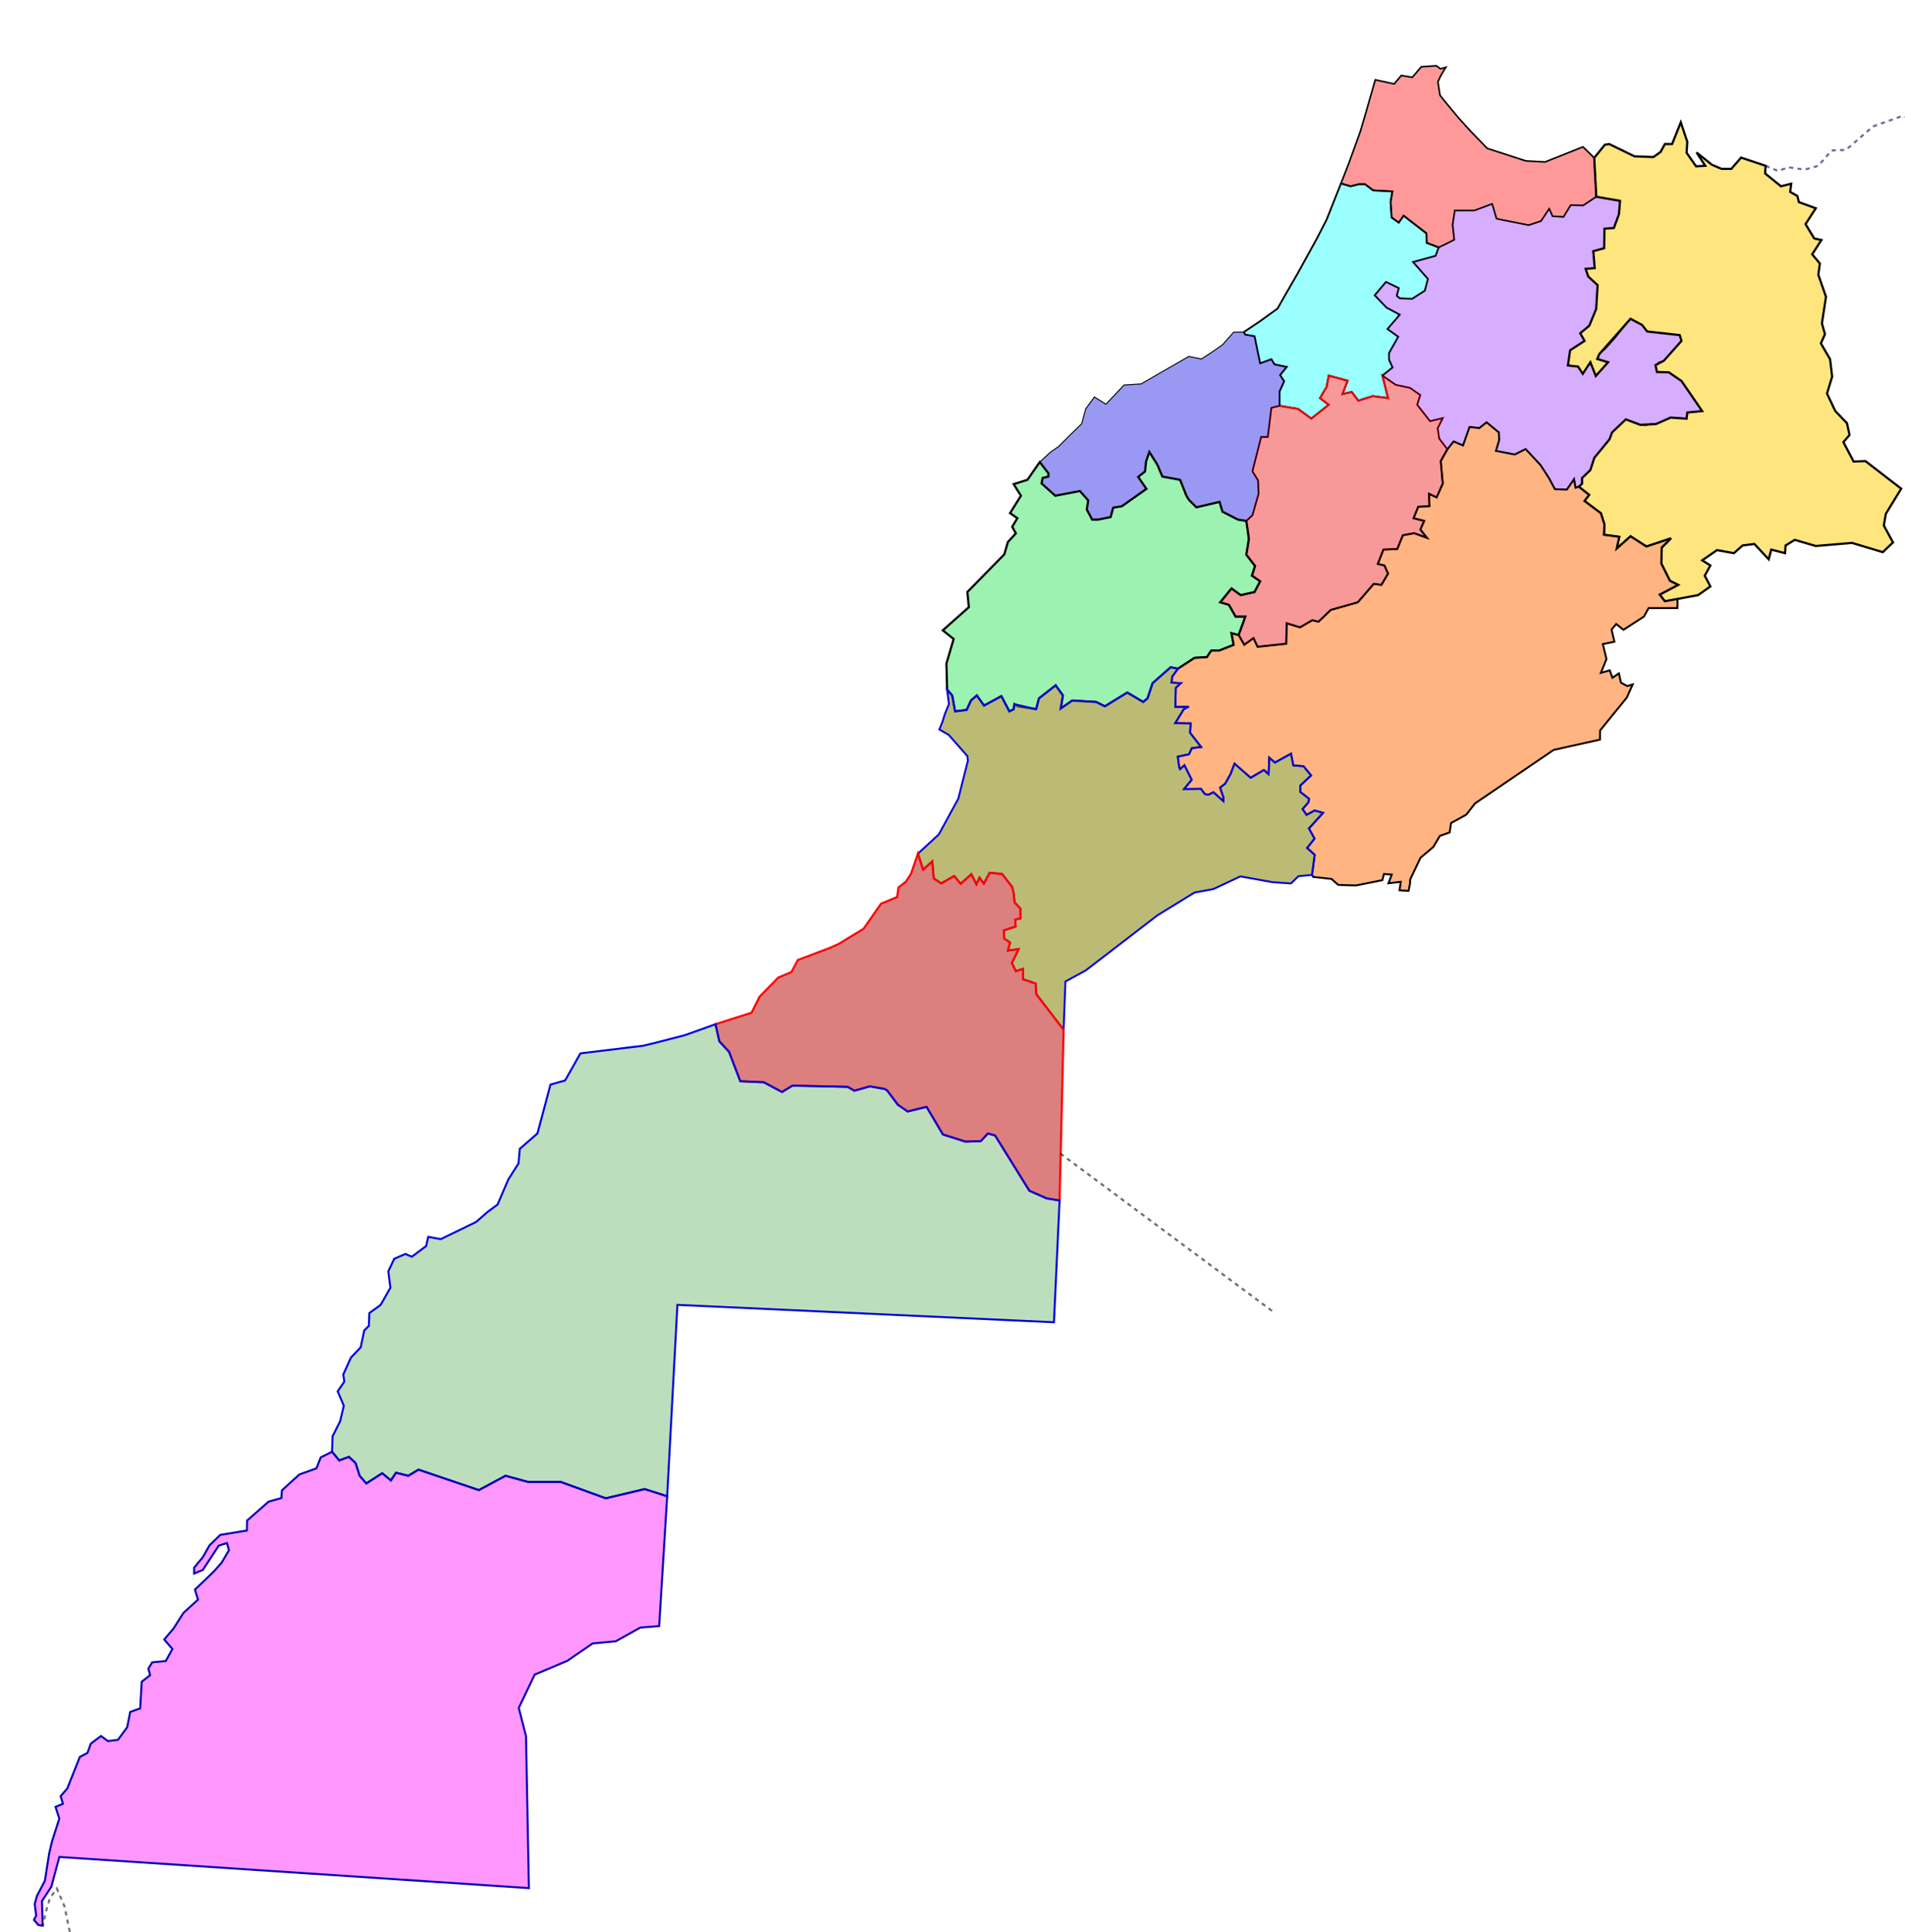 <?xml version="1.0" encoding="UTF-8" standalone="no"?>
<!-- Created with Inkscape (http://www.inkscape.org/) -->

<svg
   xmlns:dc="http://purl.org/dc/elements/1.1/"
   xmlns:cc="http://creativecommons.org/ns#"
   xmlns:rdf="http://www.w3.org/1999/02/22-rdf-syntax-ns#"
   xmlns:svg="http://www.w3.org/2000/svg"
   xmlns="http://www.w3.org/2000/svg"
   xmlns:sodipodi="http://sodipodi.sourceforge.net/DTD/sodipodi-0.dtd"
   xmlns:inkscape="http://www.inkscape.org/namespaces/inkscape"
   version="1.1"
   id="svg3977"
   width="1912"
   height="1939"
   viewBox="0 0 1912 1939"
   sodipodi:docname="Régions du Maroc 2016.svg"
   inkscape:version="0.92.1 r15371">
  <title
     id="title4519">Carte régions du Maroc 2017</title>
  <defs
     id="defs3981" />
  <sodipodi:namedview
     pagecolor="#ffffff"
     bordercolor="#666666"
     borderopacity="1"
     objecttolerance="10"
     gridtolerance="10"
     guidetolerance="10"
     inkscape:pageopacity="0"
     inkscape:pageshadow="2"
     inkscape:window-width="1600"
     inkscape:window-height="816"
     id="namedview3979"
     showgrid="false"
     inkscape:zoom="0.6885083"
     inkscape:cx="1102.449"
     inkscape:cy="1573.2122"
     inkscape:window-x="-8"
     inkscape:window-y="-8"
     inkscape:window-maximized="1"
     inkscape:current-layer="layer2" />
  <g
     inkscape:groupmode="layer"
     id="layer2"
     inkscape:label="Régions"
     style="display:inline">
    <path
       style="fill:#ff0000;fill-opacity:0.4;stroke:#000000;stroke-width:1.6;stroke-linecap:butt;stroke-linejoin:miter;stroke-miterlimit:4;stroke-dasharray:none;stroke-opacity:1"
       d="m 1380.305,80.107 -8.216,28.756 -6.676,22.851 -11.811,32.608 -7.703,19.77 9.757,2.824 8.216,-2.054 h 6.162 l 8.216,6.162 12.067,0.77 7.189,0.257 -1.797,10.527 0.513,7.959 0.513,7.703 7.189,5.135 4.878,-6.932 22.851,17.716 0.257,9.5 12.068,4.622 7.831,-3.723 7.831,-3.98 -1.669,-14.892 2.182,-14.378 h 19.513 l 17.973,-6.676 4.365,14.892 32.351,6.419 12.324,-4.108 8.216,-12.324 3.338,7.446 11.04,0.77 7.189,-11.811 12.581,0.257 13.095,-8.73 -1.027,-19.77 -1.027,-19.256 -11.297,-11.04 -37.999,15.148 -19.256,-1.027 -38.77,-12.581 -16.946,-17.459 -12.067,-13.351 -13.865,-16.689 -4.622,-5.905 -2.054,-13.351 2.824,-6.162 5.135,-8.473 -5.392,1.541 -4.108,-3.081 -15.148,1.027 -8.986,10.527 -11.04,-1.797 -7.189,8.473 z"
       id="TTA"
       inkscape:connector-curvature="0"
       inkscape:label="#01" />
    <path
       style="fill:#00ffff;fill-opacity:0.4;stroke:#000000;stroke-width:1.8;stroke-linecap:butt;stroke-linejoin:miter;stroke-miterlimit:4;stroke-dasharray:none;stroke-opacity:1"
       d="m 1345.9,184.092 -14.378,36.202 -9.757,19 -19.513,35.432 -13.351,23.108 -4.622,8.216 -2.054,3.595 -18.486,13.351 -15.405,10.27 1.54,2.568 9.243,1.541 5.649,27.216 11.297,-4.108 3.081,5.135 12.324,2.568 -6.676,8.216 4.108,6.162 -4.622,10.27 v 14.378 l 18.486,3.081 13.351,9.757 17.459,-13.865 -8.73,-6.676 6.676,-11.297 2.054,-11.297 19,5.135 -5.135,13.351 9.243,-2.054 6.676,8.73 14.378,-4.622 15.405,2.054 -5.649,-22.594 10.27,-8.216 -3.595,-7.703 v -6.676 l 9.243,-16.432 -10.784,-7.703 12.324,-14.378 -13.351,-7.189 -11.811,-12.324 11.297,-13.351 12.838,6.162 -2.054,7.703 3.081,2.568 12.324,0.514 12.838,-8.216 3.081,-11.811 -14.892,-16.946 22.594,-6.162 3.081,-8.473 -12.068,-4.622 -0.257,-9.5 -22.851,-17.716 -4.878,6.932 -7.189,-5.135 -1.027,-15.662 1.797,-10.527 -19.256,-1.027 -8.216,-6.162 h -6.162 l -8.216,2.054 z"
       id="RGZ"
       inkscape:connector-curvature="0"
       inkscape:label="#04" />
    <path
       style="fill:#eb0000;fill-opacity:0.4;stroke:#e60000;stroke-width:1.9;stroke-linecap:butt;stroke-linejoin:miter;stroke-miterlimit:4;stroke-dasharray:none;stroke-opacity:1"
       d="m 1284.279,407.211 -8.216,2.054 -3.595,29.27 h -6.676 l -8.73,34.405 5.649,9.243 0.513,13.351 -6.162,21.567 -6.162,5.649 2.567,17.973 -2.567,15.919 8.73,11.297 -3.081,9.757 8.216,5.649 -5.649,10.784 -13.865,3.081 -9.243,-6.676 -11.297,13.865 8.73,2.568 6.676,11.811 h 9.757 l -6.676,18.486 5.649,9.757 9.243,-6.676 4.108,8.73 28.756,-3.081 0.513,-20.54 13.351,4.108 12.324,-7.189 6.162,1.541 12.324,-11.811 27.216,-7.703 15.919,-18.486 7.703,1.027 6.676,-11.297 -3.595,-8.216 -6.676,-1.541 5.649,-14.378 13.865,-0.513 5.649,-13.865 11.297,-2.054 12.838,4.622 -6.587,-8.304 3.807,-8.642 -10.633,-2.718 4.684,-11.448 11.297,-0.726 -0.513,-12.324 7.703,3.595 6.162,-13.865 -2.054,-22.594 6.676,-11.811 -8.216,-10.784 -1.54,-10.27 5.135,-10.27 -12.838,3.081 -12.838,-16.432 3.081,-9.757 -10.27,-7.189 -14.378,-3.081 -13.351,-9.243 5.649,22.594 -15.405,-2.054 -14.378,4.622 -6.676,-8.73 -9.243,2.054 5.135,-13.351 -19,-5.135 -2.054,11.297 -6.676,11.297 8.73,6.676 -17.459,13.865 -13.351,-9.757 z"
       id="BMK"
       inkscape:connector-curvature="0"
       inkscape:label="#05" />
    <path
       style="display:inline;fill:#0000e1;fill-opacity:0.4;stroke:#000000;stroke-width:1px;stroke-linecap:butt;stroke-linejoin:miter;stroke-opacity:1"
       d="m 1248.334,333.266 -10.15,0.089 -10.893,12.346 -7.625,5.447 -13.798,9.078 -12.709,-2.542 -47.93,27.596 -17.066,1.089 -18.155,19.245 -11.619,-7.262 -8.714,11.982 -3.994,14.887 -12.709,12.346 -10.53,10.53 -8.351,5.81 -10.53,9.804 8.714,11.256 v 3.268 l -5.81,1.452 -1.089,5.447 13.798,12.346 24.691,-4.72 8.351,9.441 -1.452,9.078 5.447,10.167 h 5.81 l 12.709,-2.542 2.542,-9.441 8.714,-1.452 24.691,-17.429 -8.351,-11.982 6.899,-5.447 1.089,-10.167 3.268,-9.441 7.988,12.709 5.083,11.982 17.792,3.268 6.173,15.613 2.542,4.357 7.625,7.625 23.239,-5.447 2.905,9.804 15.614,7.988 8.36,1.307 6.162,-5.649 6.162,-21.567 -0.513,-13.351 -5.649,-9.243 8.73,-34.405 h 6.676 l 3.595,-29.27 v 0 l 8.216,-2.054 v -14.378 l 4.622,-10.27 -4.108,-6.162 6.676,-8.216 -12.324,-2.568 -3.081,-5.135 -11.297,4.108 -5.649,-27.216 -9.243,-1.541 z"
       id="CSS"
       inkscape:connector-curvature="0"
       inkscape:label="#06" />
    <path
       style="display:inline;opacity:0.98;fill:#00df39;fill-opacity:0.4;stroke:#000000;stroke-width:2.2;stroke-linecap:butt;stroke-linejoin:miter;stroke-miterlimit:4;stroke-dasharray:none;stroke-opacity:1"
       d="m 1043.56,463.709 -12.345,17.792 -13.798,4.357 7.262,11.619 -10.893,17.429 7.262,5.083 -5.083,8.714 3.631,6.536 -7.988,8.714 -3.631,12.346 -37.037,37.763 1.452,15.25 -26.143,23.239 10.893,8.714 -7.262,24.691 0.726,26.143 5.083,5.81 2.905,15.977 11.619,-1.452 4.357,-9.441 5.81,-5.083 7.262,10.167 17.429,-9.441 7.988,15.25 4.357,-2.179 0.726,-5.083 3.631,2.179 18.155,2.905 2.905,-10.893 16.703,-13.072 7.262,10.167 -2.179,13.072 11.619,-7.988 23.965,1.452 8.714,4.357 22.512,-13.798 15.977,9.441 4.357,-3.631 5.083,-15.25 18.155,-15.977 7.262,1.452 16.703,-10.893 12.346,-0.726 4.357,-6.536 h 7.988 l 14.524,-5.81 -2.179,-11.619 7.194,1.804 6.676,-18.486 h -9.757 l -6.676,-11.811 -8.73,-2.568 11.297,-13.865 9.243,6.676 13.865,-3.081 5.649,-10.784 -8.216,-5.649 3.081,-9.757 -8.73,-11.297 2.567,-15.919 -2.567,-17.973 -8.36,-1.307 -15.614,-7.988 -2.905,-9.804 -23.239,5.447 -7.625,-7.625 -2.542,-4.357 -6.173,-15.613 -17.792,-3.268 -5.083,-11.982 -7.988,-12.709 -3.268,9.441 -1.089,10.167 -6.899,5.447 8.351,11.982 -24.691,17.429 -8.714,1.452 -2.542,9.441 -12.709,2.542 h -5.81 l -5.447,-10.167 1.452,-9.078 -8.351,-9.441 -24.691,4.72 -13.798,-12.346 1.089,-5.447 5.81,-1.452 v -3.268 z"
       id="MRS"
       inkscape:connector-curvature="0"
       inkscape:label="#07" />
    <path
       style="display:inline;fill:#9832ff;fill-opacity:0.4;stroke:#000000;stroke-width:1px;stroke-linecap:butt;stroke-linejoin:miter;stroke-opacity:1"
       d="m 1602.14,197.443 -13.095,8.73 -12.581,-0.257 -7.189,11.811 -11.04,-0.77 -3.338,-7.446 -8.216,12.324 -12.324,4.108 -32.351,-6.419 -4.365,-14.892 -17.973,6.676 h -19.513 l -2.182,14.378 1.669,14.892 -15.662,7.703 -3.081,8.473 -22.594,6.162 14.892,16.946 -3.081,11.811 -12.838,8.216 -12.324,-0.514 -3.081,-2.568 2.054,-7.703 -12.838,-6.162 -11.297,13.351 11.811,12.324 13.351,7.189 -12.324,14.378 10.784,7.703 -9.243,16.432 v 6.676 l 3.595,7.703 -10.27,8.216 13.351,9.243 14.378,3.081 10.27,7.189 -3.081,9.757 12.838,16.432 12.838,-3.081 -5.135,10.27 1.54,10.27 8.216,10.784 6.242,-7.846 9.441,3.994 6.536,-18.518 9.804,1.089 7.262,-5.81 12.346,10.167 0.363,7.625 -3.268,10.893 18.881,3.631 10.893,-5.447 14.887,15.977 8.714,13.435 5.81,10.893 11.982,0.363 7.262,-10.53 1.452,8.714 3.268,-1.089 3.268,-2.905 v -5.81 l 8.351,-7.988 3.994,-12.346 15.25,-18.518 2.542,-6.899 13.798,-13.072 14.524,5.447 5.447,1.089 4.72,-2.179 5.447,0.363 14.887,-6.536 15.976,1.089 0.726,-6.173 14.887,-1.452 -20.697,-30.138 -12.709,-8.714 -11.982,-0.363 -1.452,-6.899 3.268,-2.905 5.083,-1.452 17.792,-19.971 -1.815,-5.81 -32.679,-3.631 -5.083,-6.536 -5.447,-2.905 -6.173,-3.268 -15.977,19.971 -9.441,10.53 -5.81,4.72 -2.179,5.083 10.893,3.268 -12.345,13.798 -5.447,-13.798 -7.625,11.619 -4.72,-7.262 -10.167,-1.089 2.179,-15.25 14.524,-9.441 -4.357,-7.625 9.078,-7.625 6.899,-16.703 1.452,-23.965 -9.441,-8.714 -2.542,-7.625 9.078,-0.726 -1.452,-17.066 10.893,-2.905 0.363,-19.608 9.441,-0.726 5.083,-13.798 1.089,-13.435 z"
       id="FMK"
       inkscape:connector-curvature="0"
       inkscape:label="#03" />
    <path
       style="fill:#ffcc00;fill-opacity:0.506;stroke:#000000;stroke-width:2.2;stroke-linecap:butt;stroke-linejoin:miter;stroke-miterlimit:4;stroke-dasharray:none;stroke-opacity:1"
       d="m 1600.086,158.417 10.643,-13.15 4.357,-0.726 25.417,12.346 18.881,0.726 7.262,-5.083 4.357,-7.988 h 7.262 l 8.714,-21.786 6.536,19.608 -0.726,10.893 9.484,13.634 9.243,-0.514 -8.73,-13.351 15.405,12.324 9.757,4.108 h 9.757 l 9.757,-11.297 13.865,4.622 10.784,3.595 -0.513,7.703 15.919,12.838 10.27,-2.568 -1.027,8.216 7.189,4.108 1.541,6.162 16.946,6.162 -10.27,15.919 8.73,14.378 7.189,1.541 -9.243,14.378 7.703,9.243 -1.54,11.297 7.703,22.081 -4.108,26.702 3.081,10.784 -4.108,9.243 9.243,15.919 2.054,17.459 -5.135,16.946 8.216,17.459 11.811,12.324 2.567,11.811 -6.162,7.189 10.27,19.513 11.811,-0.514 35.945,27.729 -15.405,25.162 -2.054,11.811 9.243,16.946 -10.27,9.757 -30.81,-9.243 -36.459,3.081 -21.054,-6.162 -9.243,5.649 -0.513,7.703 -13.865,-3.595 -2.567,9.757 -14.378,-15.405 -11.811,1.541 -8.73,7.703 -16.946,-3.081 -14.892,10.27 8.216,5.135 -5.649,10.27 5.649,10.784 -12.324,8.73 -33.378,6.162 -5.135,-6.676 18.486,-9.757 -8.216,-4.108 -8.73,-17.459 0.513,-15.919 9.243,-9.243 -24.648,8.216 -15.919,-10.27 -13.865,12.324 2.567,-11.811 -15.405,-2.054 0.513,-10.27 -3.595,-11.297 -16.432,-12.324 4.622,-6.162 -10.366,-8.16 3.268,-2.905 v -5.81 l 8.351,-7.988 3.994,-12.346 15.25,-18.518 2.542,-6.899 13.798,-13.072 14.524,5.447 15.613,-0.726 14.887,-6.536 15.976,1.089 0.726,-6.173 14.887,-1.452 -20.697,-30.138 -12.709,-8.714 -11.982,-0.363 -1.452,-6.899 8.351,-4.357 17.792,-19.971 -1.815,-5.81 -32.679,-3.631 -5.083,-6.536 -11.619,-6.173 -31.227,35.221 -2.179,5.083 10.893,3.268 -12.345,13.798 -5.447,-13.798 -7.625,11.619 -4.72,-7.262 -10.167,-1.089 2.179,-15.25 14.524,-9.441 -4.357,-7.625 9.078,-7.625 6.899,-16.703 1.452,-23.965 -9.441,-8.714 -2.542,-7.625 9.078,-0.726 -1.452,-17.066 10.893,-2.905 0.363,-19.608 9.441,-0.726 5.083,-13.798 1.089,-13.435 -23.839,-4.105 z"
       id="ORN"
       inkscape:connector-curvature="0"
       inkscape:label="#02" />
    <path
       style="fill:none;stroke:#000060;stroke-width:2.1;stroke-linecap:butt;stroke-linejoin:miter;stroke-miterlimit:4;stroke-dasharray:4.2, 4.2;stroke-dashoffset:0;stroke-opacity:0.584"
       d="m 1772.11,166.376 12.324,5.135 10.784,-3.595 15.919,2.311 13.865,-3.851 13.351,-15.405 14.378,-0.513 27.216,-23.621 30.297,-10.784 1.027,1.541"
       id="FRE"
       inkscape:connector-curvature="0"
       inkscape:label="#98" />
    <path
       style="display:inline;fill:#ff6600;fill-opacity:0.489;stroke:#000000;stroke-width:1.9;stroke-linecap:butt;stroke-linejoin:miter;stroke-miterlimit:4;stroke-dasharray:none;stroke-opacity:1"
       d="m 1452.709,450.859 -6.676,11.811 2.054,22.594 -6.162,13.865 -7.703,-3.595 0.513,12.324 -11.297,0.726 -4.684,11.448 10.633,2.718 -3.807,8.642 6.587,8.304 -12.838,-4.622 -11.297,2.054 -5.649,13.865 -13.865,0.513 -5.649,14.378 6.676,1.541 3.595,8.216 -6.676,11.297 -7.703,-1.027 -15.919,18.486 -27.216,7.703 -12.324,11.811 -6.162,-1.541 -12.324,7.189 -13.351,-4.108 -0.513,20.54 -28.756,3.081 -4.108,-8.73 -9.243,6.676 -5.649,-9.757 -7.194,-1.804 2.179,11.619 -14.524,5.81 h -7.988 l -4.357,6.536 -12.346,0.726 -16.703,10.893 -5.81,7.988 -0.545,5.991 9.259,0.545 -5.083,4.72 -0.363,19.244 13.435,-0.363 -5.083,2.542 -8.533,13.979 15.432,0.182 -0.545,9.441 11.075,14.343 -9.259,1.089 -2.905,6.173 -11.256,2.36 1.452,10.712 0.908,1.816 4.357,-3.813 7.262,14.524 -7.625,9.259 16.884,-0.182 3.994,5.265 3.45,0.726 5.083,-2.542 9.985,8.896 0.181,-3.449 -3.449,-10.167 5.083,-3.813 5.447,-9.804 3.994,-10.348 16.158,14.161 13.253,-7.807 4.72,4.176 0.726,-16.521 5.628,4.902 16.158,-8.896 2.36,11.801 10.167,0.726 7.625,9.259 -10.712,9.985 -0.181,6.536 8.896,6.899 -0.726,3.631 -5.81,6.717 3.994,5.81 8.17,-4.357 8.351,2.36 -14.161,15.613 5.628,10.167 -7.444,9.441 7.625,6.899 -2.723,20.152 1.271,1.997 18.337,1.997 6.718,5.991 17.792,0.545 26.507,-5.265 1.634,-6.173 7.807,0.545 -3.268,8.714 12.345,-1.452 -1.271,8.533 9.078,0.545 1.452,-7.262 0.181,-4.176 10.348,-21.786 12.89,-10.893 6.536,-11.075 9.804,-3.449 1.452,-9.441 15.25,-8.351 8.714,-11.256 78.975,-53.739 46.477,-10.348 0.181,-9.259 26.87,-33.042 5.81,-13.072 -5.447,1.634 -6.354,-3.449 -1.997,-9.259 -6.536,4.357 -2.723,-7.444 -8.896,2.542 5.628,-13.798 -3.631,-15.069 11.619,-2.36 -2.905,-12.164 4.72,-5.628 7.262,5.81 20.515,-13.253 4.72,-8.533 h 28.867 l 0.181,-9.078 -12.763,2.226 -5.135,-6.676 18.486,-9.757 -8.216,-4.108 -8.73,-17.459 0.513,-15.919 9.243,-9.243 -24.648,8.216 -15.919,-10.27 -13.865,12.324 2.567,-11.811 -15.405,-2.054 0.513,-10.27 -3.595,-11.297 -16.432,-12.324 4.622,-6.162 -10.366,-8.16 -3.268,1.089 -1.452,-8.714 -7.262,10.53 -11.982,-0.363 -5.81,-10.893 -8.714,-13.435 -14.887,-15.977 -10.893,5.447 -18.881,-3.631 3.268,-10.893 -0.363,-7.625 -12.346,-10.167 -7.262,5.81 -9.804,-1.089 -6.536,18.518 -9.441,-3.994 z"
       id="DRT"
       inkscape:connector-curvature="0"
       inkscape:label="#08" />
    <path
       style="display:inline;fill:#808000;fill-opacity:0.539;stroke:#0000dd;stroke-width:1.9;stroke-linecap:butt;stroke-linejoin:miter;stroke-miterlimit:4;stroke-dasharray:none;stroke-opacity:1"
       d="m 1182.266,671.041 -5.81,7.988 -0.545,5.991 9.259,0.545 -5.083,4.72 -0.363,19.244 13.435,-0.363 -5.083,2.542 -8.533,13.979 15.432,0.182 -0.545,9.441 11.075,14.343 -9.259,1.089 -2.905,6.173 -11.256,2.36 1.452,10.712 0.908,1.816 4.357,-3.813 7.262,14.524 -7.625,9.259 16.884,-0.182 3.994,5.265 3.45,0.726 5.083,-2.542 9.985,8.896 0.181,-3.449 -3.449,-10.167 5.083,-3.813 5.447,-9.804 3.994,-10.348 16.158,14.161 13.253,-7.807 4.72,4.176 0.726,-16.521 5.628,4.902 16.158,-8.896 2.36,11.801 10.167,0.726 7.625,9.259 -10.712,9.985 -0.181,6.536 8.896,6.899 -0.726,3.631 -5.81,6.717 3.994,5.81 8.17,-4.357 8.351,2.36 -14.161,15.613 5.628,10.167 -7.444,9.441 7.625,6.899 -2.723,20.152 -13.616,1.271 -7.444,7.262 -18.518,-1.271 -32.316,-5.81 -27.051,12.709 -18.881,3.449 -37.218,22.876 -72.076,55.373 -20.334,11.075 -1.815,48.474 -27.414,-35.766 -0.726,-10.712 -12.527,-4.176 v -10.53 l -7.262,2.36 -3.994,-8.17 6.717,-13.979 -10.711,1.452 2.179,-7.988 -5.81,-3.994 -0.545,-8.17 11.982,-3.994 -0.363,-7.081 5.083,-0.908 v -9.985 l -5.81,-6.173 -0.908,-9.078 -1.452,-6.354 -10.167,-13.072 -12.527,-1.271 -5.81,10.893 -4.357,-5.991 -3.086,6.717 -5.083,-10.167 -10.712,9.622 -6.536,-7.807 -13.072,7.444 -7.444,-5.083 -1.452,-17.066 -9.259,8.351 -5.083,-16.158 20.878,-19.244 19.608,-35.947 9.622,-38.126 -0.545,-4.539 -18.7,-21.242 -9.441,-5.447 3.086,-7.625 2.542,-8.17 3.994,-9.622 -1.816,-14.524 5.083,5.81 2.905,15.977 11.619,-1.452 4.357,-9.441 5.81,-5.083 7.262,10.167 17.429,-9.441 7.988,15.25 4.357,-2.179 0.726,-5.083 21.786,5.083 2.905,-10.893 16.703,-13.072 7.262,10.167 -2.179,13.072 11.619,-7.988 23.965,1.452 8.714,4.357 22.512,-13.798 15.977,9.441 4.357,-3.631 5.083,-15.25 18.155,-15.977 z"
       id="SSM"
       inkscape:connector-curvature="0"
       inkscape:label="#09" />
    <path
       style="display:inline;fill:#c83737;fill-opacity:0.64;stroke:#fe0000;stroke-width:2.1;stroke-linecap:butt;stroke-linejoin:miter;stroke-miterlimit:4;stroke-dasharray:none;stroke-opacity:1"
       d="m 921.376,856.587 5.083,16.158 9.259,-8.351 1.452,17.066 7.444,5.083 13.072,-7.444 6.536,7.807 10.712,-9.622 5.083,10.167 3.086,-6.717 4.357,5.991 5.81,-10.893 12.527,1.271 10.167,13.072 1.452,6.354 0.908,9.078 5.81,6.173 v 9.985 l -5.083,0.908 0.363,7.081 -11.982,3.994 0.545,8.17 5.81,3.994 -2.179,7.988 10.711,-1.452 -6.717,13.979 3.994,8.17 7.262,-2.36 v 10.53 l 12.527,4.176 0.726,10.712 27.414,35.766 -4.054,171.267 -12.838,-2.054 -17.459,-7.703 -34.405,-55.459 -7.189,-2.054 -7.189,7.703 -15.405,0.513 -22.594,-7.189 -16.432,-27.729 -19,4.622 -9.757,-6.676 -10.784,-14.378 -2.568,-1.54 -14.892,-2.567 -15.405,4.365 -6.676,-3.851 -55.459,-1.284 -10.527,6.419 -18.229,-9.757 -23.621,-1.027 -11.297,-29.527 -9.757,-10.527 -3.851,-17.202 36.202,-11.554 7.959,-15.919 18.743,-19.257 13.351,-5.649 6.419,-12.067 32.608,-12.324 8.473,-3.851 24.905,-15.148 17.459,-25.162 16.175,-6.676 1.284,-9.5 7.446,-5.905 5.135,-7.703 z"
       id="GON"
       inkscape:connector-curvature="0"
       inkscape:label="#10" />
    <path
       style="display:inline;fill:#008000;fill-opacity:0.258;stroke:#0000dd;stroke-width:2;stroke-linecap:butt;stroke-linejoin:miter;stroke-miterlimit:4;stroke-dasharray:none;stroke-opacity:1"
       d="m 1063.472,1204.686 -5.649,122.215 -377.941,-17.459 -10.27,192.051 -22.594,-7.189 -39.026,9.243 -45.189,-16.432 h -32.864 l -22.594,-6.162 -26.702,14.378 -60.594,-20.54 -10.27,6.162 -12.324,-3.081 -5.135,7.703 -8.73,-7.189 -15.919,10.27 -6.676,-7.703 -4.108,-12.838 -6.676,-6.162 -9.757,3.595 -7.189,-8.73 0.513,-15.405 7.703,-15.405 3.595,-15.405 -6.162,-14.378 6.676,-9.757 -1.027,-7.189 7.703,-16.946 9.757,-10.27 3.595,-16.946 4.622,-4.622 0.514,-12.838 11.297,-8.216 9.757,-17.203 -2.054,-16.432 5.905,-12.581 11.297,-4.878 6.419,2.824 14.378,-10.784 2.054,-9.243 12.581,2.311 35.432,-17.202 11.811,-10.27 9.757,-7.189 10.784,-25.162 10.27,-16.175 1.284,-14.635 17.716,-15.405 13.094,-49.04 14.635,-4.108 15.405,-27.216 63.161,-7.703 10.784,-2.567 30.81,-7.959 30.81,-11.04 3.851,17.202 9.757,10.527 11.297,29.527 23.621,1.027 18.229,9.757 10.527,-6.419 55.459,1.284 6.676,3.851 15.405,-4.365 14.892,2.567 2.568,1.54 10.784,14.378 9.757,6.676 19,-4.622 16.432,27.729 22.594,7.189 15.405,-0.513 7.189,-7.703 7.189,2.054 34.405,55.459 17.459,7.703 z"
       id="LSH"
       inkscape:connector-curvature="0"
       inkscape:label="#11" />
    <path
       style="fill:#ff00ff;fill-opacity:0.41;stroke:#0000b9;stroke-width:2;stroke-linecap:butt;stroke-linejoin:miter;stroke-miterlimit:4;stroke-dasharray:none;stroke-opacity:1"
       d="m 669.612,1501.493 -8.037,130.322 -18.881,1.452 -24.691,13.798 -23.239,2.179 -25.417,17.429 -32.679,13.798 -15.977,33.406 7.262,28.322 2.905,152.504 -471.309,-31.227 -7.988,29.774 -9.441,14.524 0.726,24.691 -4.357,-0.726 -4.357,-5.083 2.179,-4.357 -1.452,-11.619 2.179,-7.988 7.988,-15.25 4.357,-27.596 2.905,-12.346 7.262,-22.512 -3.834,-11.794 7.446,-3.081 -2.311,-7.703 6.676,-7.703 12.581,-31.581 7.703,-4.108 3.338,-9.243 10.27,-7.703 6.932,5.135 10.013,-1.284 9.243,-12.581 3.081,-15.405 10.013,-3.595 1.541,-26.702 8.473,-6.676 -1.797,-6.419 3.851,-6.419 13.608,-1.284 6.676,-12.067 -8.216,-9.5 9.5,-11.297 9.757,-15.405 14.635,-13.351 -3.081,-10.013 18.743,-17.973 7.959,-8.986 7.446,-12.581 -2.054,-7.189 -8.216,2.567 -15.919,24.392 -8.73,3.595 v -5.905 l 8.73,-10.527 6.676,-11.811 10.784,-10.527 26.702,-4.365 0.257,-10.013 21.567,-19 12.838,-3.595 0.513,-7.703 17.459,-15.919 17.202,-6.162 4.365,-11.04 11.297,-5.649 7.189,8.73 9.757,-3.595 6.676,6.162 4.108,12.838 6.676,7.703 15.919,-10.27 8.73,7.189 5.135,-7.703 12.324,3.081 10.27,-6.162 60.594,20.54 26.702,-14.378 22.594,6.162 h 32.864 l 45.189,16.432 39.026,-9.243 z"
       id="DOD"
       inkscape:connector-curvature="0"
       inkscape:label="#12" />
    <path
       style="fill:none;stroke:#000000;stroke-width:2.1;stroke-linecap:butt;stroke-linejoin:miter;stroke-miterlimit:4;stroke-dasharray:4.2, 4.2;stroke-dashoffset:0;stroke-opacity:0.551"
       d="m 70.079,1938.637 -5.447,-25.78 -7.625,-17.792 -6.899,9.804 -2.905,9.441 -4.357,18.155 v 0"
       id="FRS"
       inkscape:connector-curvature="0"
       inkscape:label="#99" />
    <path
       style="fill:none;stroke:#000000;stroke-width:2.1;stroke-linecap:butt;stroke-linejoin:miter;stroke-miterlimit:4;stroke-dasharray:4.2, 4.2;stroke-dashoffset:0;stroke-opacity:0.567"
       d="m 1064.263,1157.601 214.957,159.766"
       id="FRM"
       inkscape:connector-curvature="0"
       inkscape:label="#97" />
  </g>
</svg>
